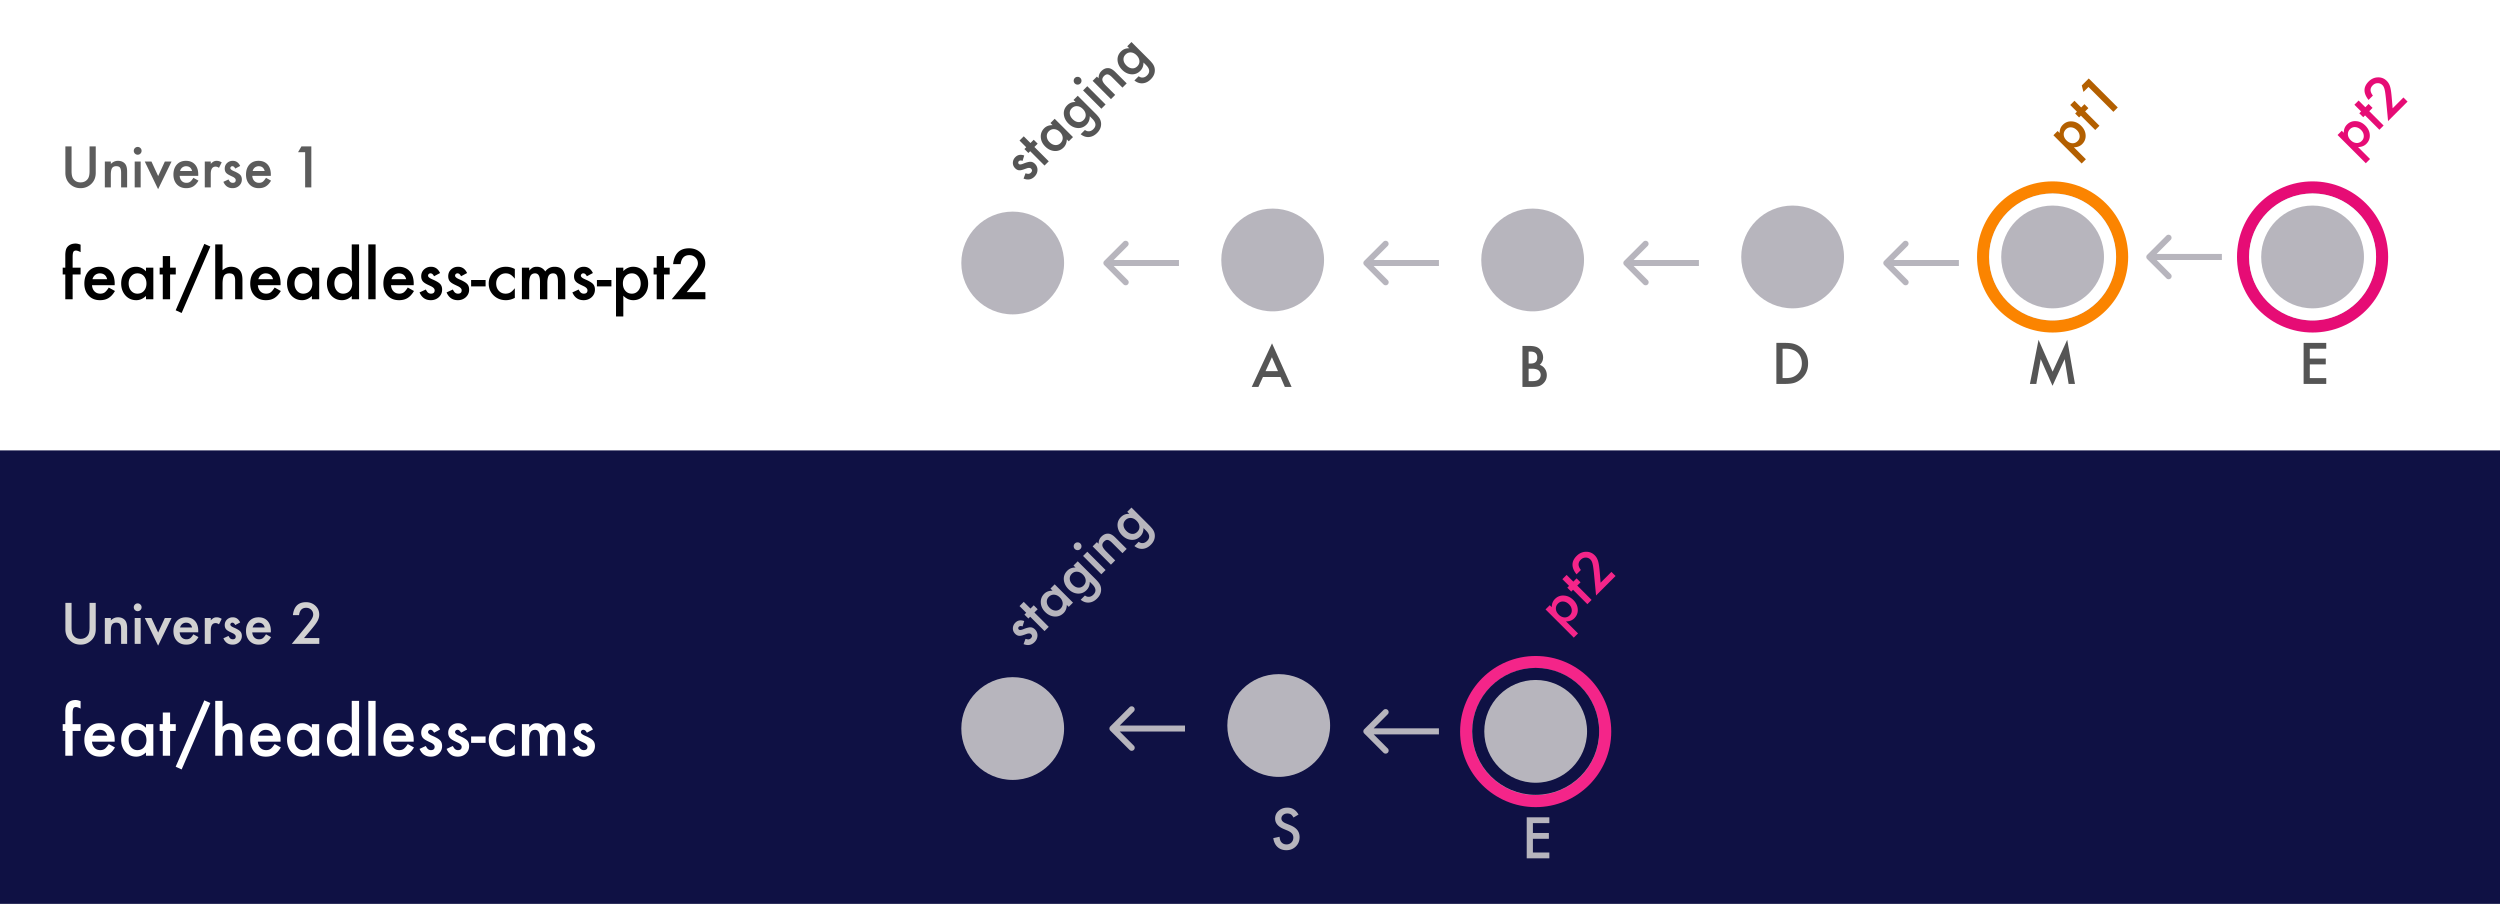 <svg xmlns="http://www.w3.org/2000/svg" width="827" height="299" fill="none" focusable="false" viewBox="0 0 827 299"><path fill="#fff" d="M0 0h827v299H0z"/><path fill="#0F1144" d="M0 149h827v150H0z"/><circle cx="335" cy="241" r="19" fill="#B7B5BD" stroke="#0F1144" stroke-width="4"/><circle cx="422.999" cy="240" r="19" fill="#B7B5BD" stroke="#0F1144" stroke-width="4"/><path fill="#B7B5BD" d="M429.552 269.451l-1.661.985c-.311-.54-.607-.891-.888-1.055-.293-.188-.671-.281-1.134-.281-.568 0-1.04.161-1.415.483a1.497 1.497 0 00-.562 1.195c0 .662.492 1.196 1.476 1.6l1.354.554c1.101.445 1.907.99 2.417 1.634.509.639.764 1.424.764 2.356 0 1.248-.416 2.279-1.248 3.094-.838.82-1.878 1.23-3.12 1.23-1.178 0-2.15-.349-2.918-1.046-.756-.697-1.227-1.679-1.415-2.944l2.074-.457c.094.797.258 1.347.493 1.652.421.586 1.037.879 1.845.879.639 0 1.169-.214 1.591-.642.422-.427.633-.969.633-1.626 0-.263-.038-.503-.114-.72a1.707 1.707 0 00-.343-.607 2.51 2.51 0 00-.598-.518 5.499 5.499 0 00-.879-.466l-1.309-.545c-1.858-.785-2.786-1.934-2.786-3.445 0-1.02.389-1.872 1.169-2.558.779-.691 1.749-1.037 2.909-1.037 1.564 0 2.786.762 3.665 2.285z"/><circle cx="508" cy="242" r="23" fill="#B7B5BD" stroke="#F42589" stroke-width="4"/><circle cx="508" cy="241.934" r="19" fill="#B7B5BD" stroke="#0F1144" stroke-width="4"/><path fill="#B7B5BD" d="M512.525 272.288h-5.44v3.261h5.282v1.925h-5.282v4.535h5.44v1.925h-7.488v-13.57h7.488v1.924z"/><path fill="#F42589" d="M522.01 209.54l-1.399 1.398-9.347-9.347 1.399-1.398.658.659c0-1.102.351-2.004 1.051-2.704.832-.833 1.825-1.212 2.977-1.137 1.156.062 2.198.557 3.126 1.485.907.908 1.392 1.935 1.454 3.083.062 1.139-.317 2.119-1.137 2.939-.709.709-1.627 1.059-2.754 1.051l3.972 3.971zm-2.959-9.608c-.58-.58-1.209-.895-1.889-.945a2.161 2.161 0 00-1.759.653c-.513.514-.752 1.108-.714 1.783.037.676.346 1.303.926 1.884.567.567 1.195.876 1.883.926.675.045 1.27-.189 1.783-.703a2.142 2.142 0 00.653-1.746c-.041-.688-.336-1.305-.883-1.852zm2.704-6.221l4.748 4.748-1.398 1.398-4.748-4.748-.597.597-1.305-1.305.596-.597-2.218-2.219 1.398-1.398 2.219 2.219 1.087-1.088 1.305 1.305-1.087 1.088zm7.731-.957l3.574-3.574 1.361 1.361-6.445 6.445-.702-7.364c-.075-.73-.15-1.351-.224-1.865a10.93 10.93 0 00-.23-1.249c-.153-.626-.385-1.094-.696-1.405-.448-.447-.98-.665-1.597-.652-.618.012-1.158.25-1.622.714-.97.97-.951 2.099.056 3.388l-1.442 1.441c-1.79-2.254-1.78-4.286.031-6.096.874-.875 1.885-1.33 3.033-1.368 1.151-.041 2.138.348 2.958 1.169.522.522.895 1.172 1.119 1.951.12.402.223.92.31 1.554.087.626.168 1.39.243 2.293l.273 3.257z"/><path fill="#B7B5BD" d="M338.812 205.44l-.54 1.771c-.555-.191-.968-.151-1.237.118a.653.653 0 00-.199.46.59.59 0 00.187.46c.232.232.731.193 1.497-.118 1.061-.423 1.854-.628 2.381-.615.526.012 1.017.246 1.472.702.585.584.858 1.288.821 2.113-.046.791-.365 1.483-.957 2.076-1.015 1.015-2.229 1.238-3.642.671l.64-1.747c.456.125.766.183.932.174a1.22 1.22 0 00.845-.372c.473-.473.493-.924.063-1.355-.249-.249-.663-.299-1.243-.149-.212.07-.421.142-.628.217-.207.075-.419.149-.634.224-.605.207-1.09.294-1.454.261-.464-.042-.895-.261-1.293-.659-.526-.526-.781-1.141-.764-1.846.025-.712.3-1.332.826-1.858.775-.775 1.751-.951 2.927-.528zm3.369-2.822l4.748 4.748-1.398 1.399-4.749-4.748-.596.596-1.305-1.305.596-.597-2.218-2.218 1.398-1.399 2.219 2.219 1.087-1.087 1.305 1.305-1.087 1.087zm5.307-7.917l1.405-1.405 6.053 6.053-1.405 1.405-.633-.634c-.038 1.114-.388 2.003-1.051 2.666-.837.837-1.831 1.226-2.983 1.168-1.16-.074-2.202-.573-3.126-1.497-.907-.908-1.392-1.935-1.454-3.083-.062-1.148.315-2.129 1.131-2.946.704-.704 1.626-1.046 2.766-1.025l-.703-.702zm-.31 6.326c.58.58 1.207.897 1.883.951a2.159 2.159 0 001.758-.652c.518-.518.759-1.115.721-1.79-.049-.688-.358-1.316-.926-1.883-.567-.568-1.195-.877-1.883-.926-.679-.042-1.274.192-1.783.702a2.183 2.183 0 00-.659 1.752c.05.688.346 1.304.889 1.846zm15.244-9.44c.286.286.527.547.721.783.203.236.371.454.504.653.356.555.553 1.141.59 1.758.083 1.177-.354 2.244-1.311 3.201-.808.808-1.691 1.255-2.648 1.342-.986.092-1.916-.217-2.79-.926l1.404-1.404c.353.244.672.385.958.422.667.087 1.278-.147 1.833-.702 1.023-1.023.907-2.163-.348-3.418l-.845-.845c.012 1.123-.344 2.047-1.069 2.772-.825.824-1.798 1.201-2.921 1.131-1.136-.075-2.157-.566-3.064-1.473-.883-.883-1.386-1.879-1.51-2.99-.125-1.184.248-2.212 1.118-3.082.763-.762 1.68-1.112 2.753-1.05l-.683-.684 1.398-1.398 5.91 5.91zm-4.213-1.529c-.589-.588-1.216-.901-1.883-.938-.68-.042-1.268.186-1.765.683-.531.531-.752 1.146-.665 1.846.074.63.391 1.224.951 1.784.551.551 1.141.864 1.771.938.688.083 1.299-.143 1.833-.677.535-.535.763-1.152.684-1.852-.066-.638-.375-1.233-.926-1.784zm1.466-7.545l6.054 6.054-1.399 1.398-6.053-6.053 1.398-1.399zm-4.126-.907a1.223 1.223 0 01-.367-.901c0-.356.124-.659.373-.908.253-.252.557-.379.914-.379a1.22 1.22 0 01.907.373c.253.253.379.558.379.914.004.352-.12.654-.373.907a1.244 1.244 0 01-.913.379c-.357 0-.663-.128-.92-.385zm5.898-.864l1.404-1.404.56.559c.004-.974.312-1.767.926-2.38.704-.705 1.475-1.032 2.312-.982.716.037 1.501.482 2.355 1.336l3.71 3.71-1.404 1.405-3.381-3.381c-.597-.597-1.092-.926-1.486-.988-.393-.071-.803.107-1.23.534-.464.464-.64.947-.528 1.448.111.493.544 1.117 1.299 1.871l2.92 2.921-1.404 1.404-6.053-6.053zm18.75-6.929c.286.286.526.547.721.783.203.236.371.453.503.652.356.555.553 1.142.591 1.759.082 1.177-.355 2.244-1.312 3.201-.808.808-1.69 1.255-2.647 1.342-.986.091-1.917-.217-2.791-.926l1.405-1.404c.352.244.671.385.957.422.667.087 1.278-.147 1.833-.702 1.024-1.024.908-2.163-.348-3.418l-.845-.846c.012 1.123-.344 2.047-1.069 2.772-.824.825-1.798 1.202-2.921 1.131-1.135-.074-2.156-.565-3.064-1.473-.882-.882-1.386-1.878-1.51-2.989-.124-1.185.249-2.212 1.119-3.082.762-.763 1.68-1.113 2.753-1.051l-.684-.683 1.398-1.399 5.911 5.911zm-4.214-1.529c-.588-.589-1.216-.901-1.883-.939-.679-.041-1.268.187-1.765.684-.53.53-.752 1.146-.665 1.846.075.63.392 1.224.951 1.783.551.551 1.141.864 1.771.939.688.083 1.299-.143 1.834-.678.534-.534.762-1.151.683-1.852-.066-.638-.375-1.232-.926-1.783zm75.31 68.943a.999.999 0 000 1.414l6.364 6.364a.999.999 0 101.414-1.414l-5.657-5.657 5.657-5.657a.999.999 0 10-1.414-1.414l-6.364 6.364zm24.707-.293h-24v2h24v-2zm-108.708-.641a.999.999 0 000 1.414l6.364 6.364a.999.999 0 101.414-1.414L369.413 241l5.657-5.657a1 1 0 00-1.414-1.414l-6.364 6.364zm24.707-.293h-24v2h24v-2z"/><circle cx="679" cy="85" r="23" fill="#B7B5BD" stroke="#FB8400" stroke-width="4"/><circle cx="765" cy="85" r="23" fill="#B7B5BD" stroke="#E60C75" stroke-width="4"/><circle cx="335" cy="87" r="19" fill="#B7B5BD" stroke="#fff" stroke-width="4"/><circle cx="420.999" cy="86" r="19" fill="#B7B5BD" stroke="#fff" stroke-width="4"/><circle cx="506.999" cy="86" r="19" fill="#B7B5BD" stroke="#fff" stroke-width="4"/><path fill="#555" d="M423.595 124.704h-5.809L416.274 128h-2.206l6.715-14.423L427.26 128h-2.241l-1.424-3.296zm-.835-1.925l-2.012-4.614-2.11 4.614h4.122zM503.624 128v-13.57h2.039c.908 0 1.632.07 2.171.211.545.14 1.005.378 1.38.712a3.7 3.7 0 01.905 1.292c.228.521.343 1.048.343 1.582 0 .972-.373 1.795-1.117 2.469a3.279 3.279 0 011.705 1.292c.422.61.633 1.319.633 2.127 0 1.061-.375 1.957-1.125 2.69a3.696 3.696 0 01-1.52.94c-.616.17-1.386.255-2.312.255h-3.102zm2.048-7.743h.641c.762 0 1.318-.167 1.67-.501.357-.34.536-.838.536-1.494 0-.639-.181-1.122-.545-1.45-.363-.334-.89-.501-1.582-.501h-.72v3.946zm0 5.818h1.265c.926 0 1.606-.181 2.039-.545.457-.392.686-.89.686-1.494 0-.586-.22-1.078-.659-1.476-.428-.393-1.193-.589-2.294-.589h-1.037v4.104z"/><circle cx="592.999" cy="85" r="19" fill="#B7B5BD" stroke="#fff" stroke-width="4"/><path fill="#555" d="M587.625 127v-13.57h2.847c1.366 0 2.444.134 3.235.404.849.264 1.62.712 2.311 1.345 1.401 1.277 2.101 2.956 2.101 5.036 0 2.086-.73 3.773-2.189 5.062-.732.645-1.5 1.093-2.302 1.345-.75.252-1.814.378-3.191.378h-2.812zm2.048-1.925h.923c.919 0 1.684-.096 2.293-.29a4.653 4.653 0 001.653-.975c1.008-.92 1.512-2.119 1.512-3.595 0-1.488-.499-2.695-1.495-3.621-.896-.826-2.217-1.24-3.963-1.24h-.923v9.721z"/><circle cx="678.999" cy="85" r="19" fill="#B7B5BD" stroke="#fff" stroke-width="4"/><path fill="#555" d="M671.493 127l2.856-14.59 4.659 10.547 4.825-10.547 2.566 14.59h-2.1l-1.31-8.191-4.017 8.815-3.902-8.824-1.459 8.2h-2.118z"/><circle cx="764.999" cy="85" r="19" fill="#B7B5BD" stroke="#fff" stroke-width="4"/><path fill="#555" d="M769.524 115.354h-5.44v3.261h5.282v1.925h-5.282v4.535h5.44V127h-7.488v-13.57h7.488v1.924z"/><path fill="#E60C75" d="M784.008 52.606l-1.398 1.398-9.347-9.347 1.398-1.398.659.659c0-1.102.35-2.004 1.05-2.704.833-.833 1.826-1.212 2.977-1.137 1.156.062 2.198.557 3.126 1.485.908.908 1.393 1.935 1.455 3.083.062 1.14-.317 2.119-1.138 2.94-.708.708-1.626 1.058-2.753 1.05l3.971 3.97zm-2.958-9.608c-.58-.58-1.21-.895-1.889-.945a2.16 2.16 0 00-1.759.653c-.514.513-.752 1.108-.715 1.783.038.676.346 1.303.926 1.884.568.567 1.196.876 1.884.925.675.046 1.269-.188 1.783-.702a2.145 2.145 0 00.653-1.746c-.042-.688-.336-1.305-.883-1.852zm2.704-6.221l4.748 4.748-1.399 1.398-4.748-4.748-.596.597-1.305-1.305.596-.597-2.218-2.219 1.398-1.398 2.219 2.219 1.087-1.088 1.305 1.305-1.087 1.088zm7.731-.957l3.573-3.574 1.361 1.361-6.444 6.445-.703-7.364a45.525 45.525 0 00-.223-1.865 10.931 10.931 0 00-.23-1.25c-.154-.625-.386-1.093-.696-1.404-.448-.447-.98-.665-1.598-.652-.617.012-1.158.25-1.622.715-.969.969-.95 2.098.056 3.387l-1.441 1.441c-1.79-2.254-1.78-4.286.031-6.096.874-.875 1.885-1.33 3.032-1.368 1.152-.041 2.138.348 2.959 1.169.522.522.895 1.172 1.118 1.951.12.402.224.92.311 1.554.087.626.168 1.39.242 2.293l.274 3.257z"/><path fill="#B35F00" d="M690.009 52.686l-1.399 1.398-9.347-9.347 1.398-1.398.659.658c0-1.102.35-2.003 1.051-2.703.832-.833 1.825-1.212 2.976-1.137 1.156.062 2.198.557 3.126 1.485.908.907 1.393 1.935 1.455 3.082.062 1.14-.317 2.12-1.138 2.94-.708.709-1.626 1.059-2.753 1.05l3.972 3.972zm-2.959-9.608c-.58-.58-1.21-.895-1.889-.945a2.16 2.16 0 00-1.759.652c-.514.514-.752 1.109-.714 1.784.037.675.345 1.303.926 1.883.567.568 1.195.877 1.883.926.675.046 1.269-.188 1.783-.702a2.142 2.142 0 00.653-1.746c-.042-.688-.336-1.306-.883-1.852zm2.704-6.222l4.748 4.749-1.398 1.398-4.749-4.748-.596.596-1.305-1.305.596-.596-2.218-2.219 1.398-1.398 2.219 2.218 1.087-1.087 1.305 1.305-1.087 1.087zm1.112-8.097l-1.659 1.659-.559-2.15 2.311-2.312 9.596 9.595L699.107 37l-8.241-8.24z"/><path fill="#555" d="M338.812 51.44l-.54 1.771c-.555-.19-.968-.151-1.237.118a.652.652 0 00-.199.46.59.59 0 00.187.46c.232.232.731.192 1.497-.118 1.061-.423 1.854-.628 2.381-.615.526.012 1.017.246 1.472.702.585.584.858 1.288.821 2.113-.046.791-.365 1.483-.957 2.076-1.015 1.015-2.229 1.238-3.642.67l.64-1.746c.456.125.766.183.932.174a1.22 1.22 0 00.845-.373c.473-.472.493-.923.063-1.354-.249-.249-.663-.299-1.243-.15-.212.071-.421.144-.628.218-.207.075-.419.15-.634.224-.605.207-1.09.294-1.454.26-.464-.04-.895-.26-1.293-.658-.526-.526-.781-1.141-.764-1.846.025-.712.3-1.332.826-1.858.775-.775 1.751-.95 2.927-.528zm3.369-2.822l4.748 4.748-1.398 1.399-4.749-4.748-.596.596-1.305-1.305.596-.596-2.218-2.22 1.398-1.398 2.219 2.22 1.087-1.088 1.305 1.305-1.087 1.087zm5.307-7.917l1.405-1.405 6.053 6.053-1.405 1.405-.633-.634c-.038 1.114-.388 2.003-1.051 2.666-.837.837-1.831 1.226-2.983 1.168-1.16-.074-2.202-.573-3.126-1.497-.907-.908-1.392-1.935-1.454-3.083-.062-1.148.315-2.13 1.131-2.946.704-.704 1.626-1.046 2.766-1.025l-.703-.702zm-.31 6.326c.58.58 1.207.897 1.883.951a2.158 2.158 0 001.758-.652c.518-.518.759-1.115.721-1.79-.049-.688-.358-1.316-.926-1.883-.567-.568-1.195-.877-1.883-.926-.679-.042-1.274.192-1.783.702a2.183 2.183 0 00-.659 1.752c.05.688.346 1.303.889 1.846zm15.244-9.44c.286.286.527.547.721.783.203.236.371.454.504.653a3.62 3.62 0 01.59 1.758c.083 1.177-.354 2.244-1.311 3.201-.808.808-1.691 1.255-2.648 1.342-.986.092-1.916-.217-2.79-.926l1.404-1.404c.353.244.672.385.958.422.667.088 1.278-.147 1.833-.702 1.023-1.023.907-2.163-.348-3.418l-.845-.845c.012 1.123-.344 2.047-1.069 2.772-.825.824-1.798 1.201-2.921 1.13-1.136-.074-2.157-.565-3.064-1.472-.883-.883-1.386-1.88-1.51-2.99-.125-1.184.248-2.212 1.118-3.082.763-.762 1.68-1.112 2.753-1.05l-.683-.684 1.398-1.398 5.91 5.91zm-4.213-1.529c-.589-.588-1.216-.901-1.883-.938-.68-.042-1.268.186-1.765.683-.531.53-.752 1.146-.665 1.846.074.63.391 1.224.951 1.784.551.55 1.141.864 1.771.938.688.083 1.299-.143 1.833-.677.535-.535.763-1.152.684-1.852-.066-.638-.375-1.233-.926-1.784zm1.466-7.545l6.054 6.054-1.399 1.398-6.053-6.053 1.398-1.399zm-4.126-.907a1.223 1.223 0 01-.367-.901c0-.356.124-.659.373-.907.253-.253.557-.38.914-.38.352-.004.654.12.907.373s.379.558.379.914c.004.352-.12.655-.373.907-.253.253-.557.38-.913.38a1.26 1.26 0 01-.92-.386zm5.898-.864l1.404-1.404.56.559c.004-.974.312-1.767.926-2.38.704-.705 1.475-1.032 2.312-.982.716.037 1.501.482 2.355 1.336l3.71 3.71-1.404 1.405-3.381-3.381c-.597-.597-1.092-.926-1.486-.988-.393-.07-.803.107-1.23.534-.464.464-.64.947-.528 1.448.111.493.544 1.117 1.299 1.87l2.92 2.922-1.404 1.404-6.053-6.053zm18.75-6.93c.286.287.526.547.721.784.203.236.371.453.503.652.356.555.553 1.142.591 1.759.082 1.177-.355 2.244-1.312 3.2-.808.809-1.69 1.256-2.647 1.343-.986.091-1.917-.218-2.791-.926l1.405-1.404c.352.244.671.385.957.422.667.087 1.278-.147 1.833-.702 1.024-1.024.908-2.163-.348-3.418l-.845-.845c.012 1.122-.344 2.046-1.069 2.771-.824.825-1.798 1.202-2.921 1.131-1.135-.074-2.156-.565-3.064-1.473-.882-.882-1.386-1.879-1.51-2.989-.124-1.185.249-2.212 1.119-3.082.762-.763 1.68-1.113 2.753-1.05l-.684-.684 1.398-1.399 5.911 5.91zm-4.214-1.528c-.588-.588-1.216-.901-1.883-.939-.679-.041-1.268.187-1.765.684-.53.53-.752 1.146-.665 1.846.075.63.392 1.224.951 1.783.551.551 1.141.864 1.771.939.688.083 1.299-.143 1.834-.678.534-.534.762-1.151.683-1.852-.066-.638-.375-1.232-.926-1.783z"/><path fill="#B7B5BD" d="M710.292 84.293a1 1 0 000 1.414l6.364 6.364a1 1 0 101.414-1.414L712.413 85l5.657-5.657a1 1 0 00-1.414-1.414l-6.364 6.364zM734.999 84h-24v2h24v-2zm-111.707 2.293a1 1 0 000 1.414l6.364 6.364a1 1 0 101.414-1.414L625.413 87l5.657-5.657a1 1 0 00-1.414-1.414l-6.364 6.364zM647.999 86h-24v2h24v-2zm-110.707.293a1 1 0 000 1.414l6.364 6.364a1 1 0 101.414-1.414L539.413 87l5.657-5.657a1 1 0 00-1.414-1.414l-6.364 6.364zM561.999 86h-24v2h24v-2zm-110.707.293a1 1 0 000 1.414l6.364 6.364a1 1 0 101.414-1.414L453.413 87l5.657-5.657a1 1 0 00-1.414-1.414l-6.364 6.364zM475.999 86h-24v2h24v-2zm-110.707.293a1 1 0 000 1.414l6.364 6.364a1 1 0 101.414-1.414L367.413 87l5.657-5.657a1 1 0 00-1.414-1.414l-6.364 6.364zM389.999 86h-24v2h24v-2z"/><path fill="#5C5C5C" d="M23.674 48.43v8.173c0 1.166.19 2.02.571 2.558.569.78 1.368 1.17 2.4 1.17 1.037 0 1.84-.39 2.408-1.17.38-.521.571-1.374.571-2.558V48.43h2.048v8.736c0 1.43-.445 2.607-1.336 3.533-1.002 1.032-2.232 1.547-3.691 1.547-1.46 0-2.687-.516-3.683-1.547-.89-.926-1.336-2.103-1.336-3.533V48.43h2.048zm11.004 5.01h1.986v.79c.691-.685 1.47-1.028 2.338-1.028.996 0 1.772.314 2.33.94.48.534.72 1.404.72 2.61V62h-1.987v-4.781c0-.844-.117-1.427-.351-1.75-.229-.327-.645-.492-1.248-.492-.656 0-1.122.217-1.398.65-.27.429-.404 1.176-.404 2.242V62h-1.986v-8.56zm11.856 0V62h-1.977v-8.56h1.977zm-2.276-3.56c0-.346.126-.645.378-.897s.553-.377.905-.377c.357 0 .662.125.914.377.252.247.378.548.378.906 0 .357-.126.662-.378.914a1.216 1.216 0 01-.905.378c-.358 0-.662-.126-.914-.378a1.255 1.255 0 01-.378-.923zm5.844 3.56l2.215 4.807 2.206-4.807h2.224L52.3 62.589l-4.412-9.15h2.215zm15.47 4.745h-6.136c.053.704.282 1.263.686 1.68.404.41.923.614 1.556.614.492 0 .9-.117 1.221-.351.317-.234.677-.668 1.081-1.3l1.67.93a6.81 6.81 0 01-.817 1.135 4.53 4.53 0 01-.923.773c-.328.2-.682.346-1.063.44a5.18 5.18 0 01-1.24.14c-1.277 0-2.302-.41-3.076-1.23-.773-.826-1.16-1.922-1.16-3.288 0-1.353.375-2.449 1.125-3.287.756-.826 1.758-1.239 3.006-1.239 1.26 0 2.256.401 2.988 1.204.727.797 1.09 1.902 1.09 3.314l-.009.465zm-2.031-1.617c-.275-1.054-.94-1.582-1.995-1.582-.24 0-.466.038-.677.115-.21.07-.404.175-.58.316-.17.135-.316.299-.44.492a2.307 2.307 0 00-.28.66h3.972zm4.201-3.128h1.978v.764c.363-.38.685-.642.966-.782.288-.147.627-.22 1.02-.22.522 0 1.066.17 1.635.51l-.905 1.81c-.376-.27-.742-.404-1.1-.404-1.077 0-1.616.815-1.616 2.444V62h-1.978v-8.56zm11.707 1.458l-1.635.87c-.257-.527-.577-.79-.958-.79a.65.65 0 00-.465.184.589.589 0 00-.194.457c0 .328.381.654 1.143.976 1.049.45 1.755.867 2.118 1.248.363.38.545.893.545 1.538 0 .826-.305 1.517-.914 2.074-.592.527-1.307.791-2.145.791-1.435 0-2.452-.7-3.05-2.1l1.688-.783c.234.41.413.671.536.782.24.223.528.334.862.334.667 0 1.001-.304 1.001-.914 0-.351-.257-.68-.773-.984-.2-.1-.398-.196-.598-.29-.199-.094-.401-.19-.606-.29-.574-.281-.979-.563-1.213-.844-.299-.357-.448-.817-.448-1.38 0-.744.255-1.359.764-1.845.522-.487 1.155-.73 1.899-.73 1.096 0 1.91.566 2.443 1.696zm10.134 3.287h-6.135c.053.704.282 1.263.686 1.68.404.41.923.614 1.555.614.493 0 .9-.117 1.222-.351.317-.234.677-.668 1.081-1.3l1.67.93a6.81 6.81 0 01-.817 1.135 4.53 4.53 0 01-.923.773 3.76 3.76 0 01-1.064.44 5.18 5.18 0 01-1.239.14c-1.277 0-2.303-.41-3.076-1.23-.774-.826-1.16-1.922-1.16-3.288 0-1.353.375-2.449 1.125-3.287.756-.826 1.758-1.239 3.006-1.239 1.26 0 2.255.401 2.988 1.204.727.797 1.09 1.902 1.09 3.314l-.009.465zm-2.03-1.617c-.276-1.054-.94-1.582-1.995-1.582-.24 0-.466.038-.677.115-.211.07-.404.175-.58.316-.17.135-.317.299-.44.492a2.307 2.307 0 00-.28.66h3.972zm13.385-6.222h-2.346l1.125-1.916h3.269V62h-2.048V50.346z"/><path fill="#000" d="M24.028 90.793V99h-2.427v-8.207h-.86v-2.256h.86v-4.039c0-1.318.229-2.249.687-2.793.63-.759 1.547-1.139 2.75-1.139.43 0 .97.126 1.622.376v2.471l-.247-.129c-.523-.265-.952-.397-1.289-.397-.43 0-.72.154-.87.462-.15.3-.226.88-.226 1.74v3.448h2.632v2.256h-2.632zm13.9 3.545h-7.497c.064.86.343 1.543.838 2.052.494.501 1.128.752 1.9.752.603 0 1.1-.144 1.494-.43.387-.287.827-.817 1.321-1.59l2.041 1.139a8.328 8.328 0 01-.999 1.386c-.35.379-.727.694-1.128.945a4.613 4.613 0 01-1.3.537 6.35 6.35 0 01-1.514.172c-1.561 0-2.815-.502-3.76-1.504-.945-1.01-1.418-2.35-1.418-4.018 0-1.654.459-2.993 1.375-4.017.924-1.01 2.149-1.515 3.674-1.515 1.54 0 2.757.49 3.652 1.472.888.974 1.333 2.324 1.333 4.05l-.011.569zm-2.48-1.977c-.337-1.289-1.15-1.933-2.44-1.933-.293 0-.569.046-.826.14a2.28 2.28 0 00-.71.386 2.413 2.413 0 00-.537.602c-.15.236-.264.505-.343.805h4.855zm12.847-3.824h2.428V99h-2.428v-1.096c-.995.931-2.066 1.397-3.212 1.397-1.447 0-2.643-.523-3.588-1.569-.938-1.067-1.407-2.399-1.407-3.996 0-1.568.469-2.875 1.407-3.92.938-1.046 2.113-1.569 3.524-1.569 1.217 0 2.31.501 3.276 1.504v-1.214zm-5.736 5.2c0 1.002.268 1.818.805 2.449.552.637 1.246.956 2.084.956.895 0 1.619-.308 2.17-.924.552-.638.827-1.447.827-2.428 0-.981-.275-1.79-.827-2.428-.551-.623-1.267-.934-2.148-.934-.831 0-1.526.315-2.084.945-.552.637-.827 1.425-.827 2.363zm13.707-2.944V99h-2.417v-8.207h-1.032v-2.256h1.032v-3.835h2.417v3.835h1.88v2.256h-1.88zm11.322-10.12l1.998.882-9.496 21.978-1.977-.891 9.475-21.968zm3.61.183h2.416v8.551c.86-.773 1.808-1.16 2.847-1.16 1.182 0 2.127.383 2.836 1.15.601.665.902 1.729.902 3.19V99h-2.417v-6.188c0-.837-.15-1.442-.45-1.815-.295-.38-.77-.57-1.43-.57-.845 0-1.44.262-1.783.785-.336.53-.505 1.44-.505 2.728V99h-2.417V80.856zM92.8 94.338h-7.498c.064.86.343 1.543.838 2.052.494.501 1.128.752 1.901.752.602 0 1.1-.144 1.493-.43.387-.287.827-.817 1.322-1.59l2.04 1.139a8.328 8.328 0 01-.999 1.386 5.51 5.51 0 01-1.128.945 4.613 4.613 0 01-1.3.537 6.35 6.35 0 01-1.514.172c-1.561 0-2.814-.502-3.76-1.504-.945-1.01-1.418-2.35-1.418-4.018 0-1.654.459-2.993 1.375-4.017.924-1.01 2.149-1.515 3.674-1.515 1.54 0 2.757.49 3.653 1.472.888.974 1.332 2.324 1.332 4.05l-.011.569zm-2.482-1.977c-.336-1.289-1.15-1.933-2.438-1.933-.294 0-.57.046-.827.14a2.28 2.28 0 00-.71.386 2.413 2.413 0 00-.536.602 2.82 2.82 0 00-.344.805h4.855zm12.848-3.824h2.428V99h-2.428v-1.096c-.995.931-2.066 1.397-3.212 1.397-1.447 0-2.642-.523-3.588-1.569-.938-1.067-1.407-2.399-1.407-3.996 0-1.568.47-2.875 1.407-3.92.938-1.046 2.113-1.569 3.524-1.569 1.217 0 2.309.501 3.276 1.504v-1.214zm-5.736 5.2c0 1.002.268 1.818.805 2.449.552.637 1.246.956 2.084.956.896 0 1.619-.308 2.17-.924.552-.638.827-1.447.827-2.428 0-.981-.275-1.79-.827-2.428-.551-.623-1.267-.934-2.148-.934-.83 0-1.526.315-2.084.945-.552.637-.827 1.425-.827 2.363zm18.927-12.88h2.428V99h-2.428v-1.096c-.952.931-2.03 1.397-3.233 1.397-1.432 0-2.621-.523-3.566-1.569-.939-1.067-1.408-2.399-1.408-3.996 0-1.56.469-2.864 1.408-3.91.931-1.053 2.102-1.579 3.512-1.579 1.225 0 2.321.501 3.287 1.504v-8.895zm-5.736 12.88c0 1.002.269 1.818.806 2.449.551.637 1.246.956 2.084.956.895 0 1.618-.308 2.17-.924.551-.638.827-1.447.827-2.428 0-.981-.276-1.79-.827-2.428-.552-.623-1.268-.934-2.149-.934-.831 0-1.525.315-2.084.945-.551.637-.827 1.425-.827 2.363zm13.632-12.88V99h-2.417V80.856h2.417zm12.59 13.48h-7.498c.064.86.343 1.544.838 2.053.494.501 1.128.752 1.901.752.602 0 1.099-.144 1.493-.43.387-.287.827-.817 1.321-1.59l2.041 1.139a8.328 8.328 0 01-.999 1.386 5.51 5.51 0 01-1.128.945 4.614 4.614 0 01-1.299.537 6.334 6.334 0 01-1.515.172c-1.561 0-2.814-.502-3.76-1.504-.945-1.01-1.418-2.35-1.418-4.018 0-1.654.459-2.993 1.375-4.017.924-1.01 2.149-1.515 3.674-1.515 1.54 0 2.757.49 3.652 1.472.889.974 1.333 2.324 1.333 4.05l-.011.569zm-2.482-1.976c-.336-1.289-1.149-1.933-2.438-1.933-.294 0-.569.046-.827.14a2.28 2.28 0 00-.709.386 2.398 2.398 0 00-.537.602 2.81 2.81 0 00-.344.805h4.855zm11.215-2.04l-1.998 1.063c-.315-.645-.705-.967-1.171-.967a.793.793 0 00-.569.226.718.718 0 00-.236.558c0 .401.465.799 1.396 1.193 1.282.551 2.145 1.06 2.589 1.525.444.465.666 1.092.666 1.88 0 1.01-.372 1.855-1.117 2.535-.724.644-1.597.967-2.621.967-1.755 0-2.997-.856-3.728-2.568l2.063-.956c.286.502.504.82.655.956.294.272.644.409 1.053.409.816 0 1.224-.373 1.224-1.118 0-.43-.315-.83-.945-1.203-.244-.121-.487-.24-.731-.354-.243-.115-.49-.233-.741-.355-.702-.343-1.196-.687-1.482-1.03-.365-.438-.548-1-.548-1.688 0-.909.311-1.66.935-2.255.637-.595 1.41-.892 2.32-.892 1.339 0 2.334.691 2.986 2.073zm8.938 0l-1.998 1.063c-.315-.645-.706-.967-1.171-.967a.797.797 0 00-.57.226.721.721 0 00-.236.558c0 .401.466.799 1.397 1.193 1.281.551 2.144 1.06 2.588 1.525.444.465.666 1.092.666 1.88 0 1.01-.372 1.855-1.117 2.535-.723.644-1.597.967-2.621.967-1.754 0-2.997-.856-3.727-2.568l2.062-.956c.287.502.505.82.655.956.294.272.645.409 1.053.409.817 0 1.225-.373 1.225-1.118 0-.43-.315-.83-.946-1.203-.243-.121-.487-.24-.73-.354a58.947 58.947 0 01-.741-.355c-.702-.343-1.196-.687-1.483-1.03-.365-.438-.548-1-.548-1.688 0-.909.312-1.66.935-2.255.637-.595 1.411-.892 2.32-.892 1.34 0 2.335.691 2.987 2.073zm1.332 2.309h4.791v2.105h-4.791V92.63zm14.459-3.642V92.2c-.552-.673-1.046-1.135-1.483-1.386-.429-.257-.934-.386-1.514-.386-.91 0-1.665.318-2.267.956-.602.637-.902 1.436-.902 2.395 0 .981.29 1.787.87 2.417.587.63 1.335.946 2.245.946.58 0 1.092-.126 1.536-.376.43-.244.935-.717 1.515-1.418v3.19c-.981.508-1.963.763-2.944.763-1.618 0-2.972-.523-4.06-1.569-1.089-1.052-1.633-2.36-1.633-3.92 0-1.562.551-2.88 1.654-3.954 1.103-1.074 2.457-1.61 4.061-1.61a6.07 6.07 0 012.922.74zm2.341-.45h2.417v.966c.466-.487.863-.817 1.193-.988.351-.18.791-.269 1.321-.269 1.182 0 2.116.516 2.804 1.547.759-1.031 1.787-1.547 3.083-1.547 2.356 0 3.534 1.429 3.534 4.286V99h-2.428v-5.811c0-1.003-.121-1.712-.365-2.127-.251-.423-.662-.634-1.235-.634-.666 0-1.153.25-1.461.752-.301.501-.451 1.307-.451 2.417V99h-2.428v-5.78c0-1.861-.537-2.792-1.611-2.792-.681 0-1.179.254-1.494.762-.308.509-.462 1.311-.462 2.407V99h-2.417V88.537zm23.483 1.782l-1.998 1.064c-.315-.645-.706-.967-1.171-.967a.793.793 0 00-.569.226.719.719 0 00-.237.558c0 .401.466.799 1.397 1.193 1.282.551 2.145 1.06 2.589 1.525.444.465.666 1.092.666 1.88 0 1.01-.373 1.855-1.118 2.535-.723.644-1.597.967-2.621.967-1.754 0-2.997-.856-3.727-2.568l2.062-.956c.287.502.505.82.656.956.293.272.644.409 1.052.409.817 0 1.225-.373 1.225-1.118 0-.43-.315-.83-.945-1.203-.244-.121-.487-.24-.731-.354-.243-.115-.49-.233-.741-.355-.702-.343-1.196-.687-1.482-1.03-.366-.438-.548-1-.548-1.688 0-.909.311-1.66.934-2.255.638-.595 1.411-.892 2.321-.892 1.339 0 2.334.691 2.986 2.073zm1.332 2.31h4.791v2.105h-4.791V92.63zm8.733 12.063h-2.417V88.537h2.417v1.139c.953-.953 2.034-1.429 3.244-1.429 1.44 0 2.625.53 3.556 1.59.945 1.053 1.418 2.381 1.418 3.985 0 1.569-.469 2.876-1.407 3.921-.931 1.039-2.106 1.558-3.524 1.558-1.224 0-2.32-.49-3.287-1.472v6.864zm5.747-10.86c0-1.003-.272-1.819-.816-2.45-.551-.637-1.246-.955-2.084-.955-.888 0-1.608.308-2.159.924-.552.615-.827 1.425-.827 2.427 0 .981.275 1.79.827 2.428.544.623 1.26.935 2.148.935.838 0 1.529-.316 2.074-.946.558-.63.837-1.418.837-2.363zm7.713-3.04V99h-2.417v-8.207h-1.031v-2.256h1.031v-3.835h2.417v3.835h1.88v2.256h-1.88zm7.509 5.854h6.177V99H222.2l5.758-6.972a55.737 55.737 0 001.418-1.804c.387-.509.68-.935.881-1.279.408-.673.612-1.278.612-1.815 0-.774-.272-1.422-.816-1.944-.545-.523-1.218-.785-2.02-.785-1.676 0-2.635.992-2.879 2.976h-2.492c.401-3.495 2.166-5.242 5.296-5.242 1.511 0 2.779.48 3.803 1.44 1.031.959 1.547 2.148 1.547 3.566 0 .902-.24 1.786-.72 2.653-.244.451-.602.988-1.074 1.611a52.36 52.36 0 01-1.773 2.192l-2.578 3.05z"/><path fill="#D1D1D1" d="M23.674 199.43v8.174c0 1.166.19 2.018.571 2.557.569.779 1.368 1.169 2.4 1.169 1.037 0 1.84-.39 2.408-1.169.38-.521.571-1.374.571-2.557v-8.174h2.048v8.736c0 1.43-.445 2.607-1.336 3.533-1.002 1.031-2.232 1.547-3.691 1.547-1.46 0-2.687-.516-3.683-1.547-.89-.926-1.336-2.103-1.336-3.533v-8.736h2.048zm11.004 5.009h1.986v.791c.691-.685 1.47-1.028 2.338-1.028.996 0 1.772.314 2.33.941.48.533.72 1.403.72 2.61V213h-1.987v-4.781c0-.844-.117-1.427-.351-1.749-.229-.328-.645-.492-1.248-.492-.656 0-1.122.216-1.398.65-.27.428-.404 1.175-.404 2.241V213h-1.986v-8.561zm11.856 0V213h-1.977v-8.561h1.977zm-2.276-3.559c0-.346.126-.645.378-.897s.553-.378.905-.378c.357 0 .662.126.914.378.252.246.378.548.378.906 0 .357-.126.662-.378.914a1.216 1.216 0 01-.905.378c-.358 0-.662-.126-.914-.378a1.257 1.257 0 01-.378-.923zm5.844 3.559l2.215 4.808 2.206-4.808h2.224l-4.447 9.15-4.412-9.15h2.215zm15.47 4.747h-6.136c.053.703.282 1.262.686 1.678.404.41.923.615 1.556.615.492 0 .9-.117 1.221-.351.317-.234.677-.668 1.081-1.301l1.67.932c-.257.439-.53.817-.817 1.134a4.54 4.54 0 01-.923.773 3.76 3.76 0 01-1.063.439 5.167 5.167 0 01-1.24.141c-1.277 0-2.302-.41-3.076-1.23-.773-.827-1.16-1.922-1.16-3.287 0-1.354.375-2.45 1.125-3.288.756-.826 1.758-1.239 3.006-1.239 1.26 0 2.256.402 2.988 1.204.727.797 1.09 1.902 1.09 3.314l-.009.466zm-2.031-1.618c-.275-1.054-.94-1.582-1.995-1.582-.24 0-.466.038-.677.115-.21.07-.404.175-.58.316-.17.135-.316.299-.44.492a2.315 2.315 0 00-.28.659h3.972zm4.201-3.129h1.978v.765c.363-.381.685-.642.966-.782.288-.147.627-.22 1.02-.22.522 0 1.066.17 1.635.51l-.905 1.81c-.376-.269-.742-.404-1.1-.404-1.077 0-1.616.815-1.616 2.444V213h-1.978v-8.561zm11.707 1.459l-1.635.871c-.257-.528-.577-.791-.958-.791a.65.65 0 00-.465.184.59.59 0 00-.194.457c0 .328.381.653 1.143.976 1.049.451 1.755.867 2.118 1.248s.545.893.545 1.538c0 .826-.305 1.517-.914 2.074-.592.527-1.307.791-2.145.791-1.435 0-2.452-.7-3.05-2.1l1.688-.783c.234.41.413.671.536.783.24.222.528.333.862.333.667 0 1.001-.304 1.001-.914 0-.351-.257-.679-.773-.984-.2-.1-.398-.196-.598-.29-.199-.094-.401-.19-.606-.29-.574-.281-.979-.563-1.213-.844-.299-.357-.448-.817-.448-1.38 0-.744.255-1.359.764-1.845.522-.487 1.155-.73 1.899-.73 1.096 0 1.91.566 2.443 1.696zm10.134 3.288h-6.135c.053.703.282 1.262.686 1.678.404.41.923.615 1.555.615.493 0 .9-.117 1.222-.351.317-.234.677-.668 1.081-1.301l1.67.932a6.87 6.87 0 01-.817 1.134 4.54 4.54 0 01-.923.773 3.757 3.757 0 01-1.064.439c-.38.094-.794.141-1.239.141-1.277 0-2.303-.41-3.076-1.23-.774-.827-1.16-1.922-1.16-3.287 0-1.354.375-2.45 1.125-3.288.756-.826 1.758-1.239 3.006-1.239 1.26 0 2.255.402 2.988 1.204.727.797 1.09 1.902 1.09 3.314l-.009.466zm-2.03-1.618c-.276-1.054-.94-1.582-1.995-1.582-.24 0-.466.038-.677.115-.211.07-.404.175-.58.316-.17.135-.317.299-.44.492a2.315 2.315 0 00-.28.659h3.972zm13.016 3.507h5.054V213h-9.114l4.711-5.704c.463-.568.849-1.061 1.16-1.477.316-.416.557-.764.721-1.046.334-.55.501-1.045.501-1.485 0-.633-.223-1.163-.668-1.591-.446-.427-.996-.641-1.653-.641-1.37 0-2.156.811-2.355 2.434h-2.04c.329-2.859 1.773-4.289 4.334-4.289 1.236 0 2.273.393 3.111 1.178.844.785 1.266 1.758 1.266 2.918 0 .738-.197 1.462-.589 2.171-.199.369-.492.808-.879 1.318a42.062 42.062 0 01-1.45 1.793l-2.11 2.496z"/><path fill="#fff" d="M24.028 241.793V250h-2.427v-8.207h-.86v-2.256h.86v-4.039c0-1.318.229-2.249.687-2.793.63-.759 1.547-1.139 2.75-1.139.43 0 .97.126 1.622.376v2.471l-.247-.129c-.523-.265-.952-.397-1.289-.397-.43 0-.72.154-.87.462-.15.3-.226.88-.226 1.74v3.448h2.632v2.256h-2.632zm13.9 3.545h-7.497c.064.859.343 1.543.838 2.052.494.501 1.128.752 1.9.752.603 0 1.1-.144 1.494-.43.387-.287.827-.816 1.321-1.59l2.041 1.139a8.288 8.288 0 01-.999 1.385c-.35.38-.727.695-1.128.946a4.64 4.64 0 01-1.3.537 6.35 6.35 0 01-1.514.172c-1.561 0-2.815-.502-3.76-1.504-.945-1.01-1.418-2.349-1.418-4.018 0-1.654.459-2.993 1.375-4.017.924-1.01 2.149-1.515 3.674-1.515 1.54 0 2.757.491 3.652 1.472.888.974 1.333 2.324 1.333 4.05l-.011.569zm-2.48-1.977c-.337-1.289-1.15-1.933-2.44-1.933-.293 0-.569.046-.826.139a2.28 2.28 0 00-.71.387 2.41 2.41 0 00-.537.602c-.15.236-.264.505-.343.805h4.855zm12.847-3.824h2.428V250h-2.428v-1.096c-.995.931-2.066 1.397-3.212 1.397-1.447 0-2.643-.523-3.588-1.569-.938-1.067-1.407-2.399-1.407-3.996 0-1.568.469-2.875 1.407-3.921.938-1.045 2.113-1.568 3.524-1.568 1.217 0 2.31.501 3.276 1.504v-1.214zm-5.736 5.199c0 1.003.268 1.819.805 2.45.552.637 1.246.956 2.084.956.895 0 1.619-.308 2.17-.924.552-.638.827-1.447.827-2.428 0-.981-.275-1.79-.827-2.428-.551-.623-1.267-.934-2.148-.934-.831 0-1.526.315-2.084.945-.552.637-.827 1.425-.827 2.363zm13.707-2.943V250h-2.417v-8.207h-1.032v-2.256h1.032v-3.835h2.417v3.835h1.88v2.256h-1.88zm11.322-10.119l1.998.881-9.496 21.978-1.977-.891 9.475-21.968zm3.61.182h2.416v8.551c.86-.773 1.808-1.16 2.847-1.16 1.182 0 2.127.383 2.836 1.149.601.666.902 1.73.902 3.191V250h-2.417v-6.188c0-.837-.15-1.443-.45-1.815-.295-.379-.77-.569-1.43-.569-.845 0-1.44.261-1.783.784-.336.53-.505 1.439-.505 2.728V250h-2.417v-18.144zM92.8 245.338h-7.498c.064.859.343 1.543.838 2.052.494.501 1.128.752 1.901.752.602 0 1.1-.144 1.493-.43.387-.287.827-.816 1.322-1.59l2.04 1.139a8.288 8.288 0 01-.999 1.385c-.35.38-.726.695-1.128.946a4.64 4.64 0 01-1.3.537 6.35 6.35 0 01-1.514.172c-1.561 0-2.814-.502-3.76-1.504-.945-1.01-1.418-2.349-1.418-4.018 0-1.654.459-2.993 1.375-4.017.924-1.01 2.149-1.515 3.674-1.515 1.54 0 2.757.491 3.653 1.472.888.974 1.332 2.324 1.332 4.05l-.011.569zm-2.482-1.977c-.336-1.289-1.15-1.933-2.438-1.933-.294 0-.57.046-.827.139a2.28 2.28 0 00-.71.387 2.41 2.41 0 00-.536.602 2.84 2.84 0 00-.344.805h4.855zm12.848-3.824h2.428V250h-2.428v-1.096c-.995.931-2.066 1.397-3.212 1.397-1.447 0-2.642-.523-3.588-1.569-.938-1.067-1.407-2.399-1.407-3.996 0-1.568.47-2.875 1.407-3.921.938-1.045 2.113-1.568 3.524-1.568 1.217 0 2.309.501 3.276 1.504v-1.214zm-5.736 5.199c0 1.003.268 1.819.805 2.45.552.637 1.246.956 2.084.956.896 0 1.619-.308 2.17-.924.552-.638.827-1.447.827-2.428 0-.981-.275-1.79-.827-2.428-.551-.623-1.267-.934-2.148-.934-.83 0-1.526.315-2.084.945-.552.637-.827 1.425-.827 2.363zm18.927-12.88h2.428V250h-2.428v-1.096c-.952.931-2.03 1.397-3.233 1.397-1.432 0-2.621-.523-3.566-1.569-.939-1.067-1.408-2.399-1.408-3.996 0-1.561.469-2.864 1.408-3.91.931-1.053 2.102-1.579 3.512-1.579 1.225 0 2.321.501 3.287 1.504v-8.895zm-5.736 12.88c0 1.003.269 1.819.806 2.45.551.637 1.246.956 2.084.956.895 0 1.618-.308 2.17-.924.551-.638.827-1.447.827-2.428 0-.981-.276-1.79-.827-2.428-.552-.623-1.268-.934-2.149-.934-.831 0-1.525.315-2.084.945-.551.637-.827 1.425-.827 2.363zm13.632-12.88V250h-2.417v-18.144h2.417zm12.59 13.482h-7.498c.064.859.343 1.543.838 2.052.494.501 1.128.752 1.901.752.602 0 1.099-.144 1.493-.43.387-.287.827-.816 1.321-1.59l2.041 1.139a8.276 8.276 0 01-.999 1.385c-.35.38-.726.695-1.128.946a4.64 4.64 0 01-1.299.537 6.365 6.365 0 01-1.515.172c-1.561 0-2.814-.502-3.76-1.504-.945-1.01-1.418-2.349-1.418-4.018 0-1.654.459-2.993 1.375-4.017.924-1.01 2.149-1.515 3.674-1.515 1.54 0 2.757.491 3.652 1.472.889.974 1.333 2.324 1.333 4.05l-.011.569zm-2.482-1.977c-.336-1.289-1.149-1.933-2.438-1.933-.294 0-.569.046-.827.139a2.281 2.281 0 00-.709.387 2.395 2.395 0 00-.537.602 2.811 2.811 0 00-.344.805h4.855zm11.215-2.041l-1.998 1.064c-.315-.645-.705-.967-1.171-.967a.791.791 0 00-.569.226.717.717 0 00-.236.558c0 .401.465.799 1.396 1.193 1.282.551 2.145 1.059 2.589 1.525.444.465.666 1.092.666 1.88 0 1.01-.372 1.855-1.117 2.535-.724.645-1.597.967-2.621.967-1.755 0-2.997-.856-3.728-2.568l2.063-.956c.286.502.504.82.655.956.294.273.644.409 1.053.409.816 0 1.224-.373 1.224-1.118 0-.429-.315-.83-.945-1.203-.244-.121-.487-.24-.731-.354-.243-.115-.49-.233-.741-.355-.702-.343-1.196-.687-1.482-1.031-.365-.437-.548-.999-.548-1.686 0-.91.311-1.662.935-2.256.637-.595 1.41-.892 2.32-.892 1.339 0 2.334.691 2.986 2.073zm8.938 0l-1.998 1.064c-.315-.645-.706-.967-1.171-.967a.795.795 0 00-.57.226.72.72 0 00-.236.558c0 .401.466.799 1.397 1.193 1.281.551 2.144 1.059 2.588 1.525.444.465.666 1.092.666 1.88 0 1.01-.372 1.855-1.117 2.535-.723.645-1.597.967-2.621.967-1.754 0-2.997-.856-3.727-2.568l2.062-.956c.287.502.505.82.655.956.294.273.645.409 1.053.409.817 0 1.225-.373 1.225-1.118 0-.429-.315-.83-.946-1.203-.243-.121-.487-.24-.73-.354a60.481 60.481 0 01-.741-.355c-.702-.343-1.196-.687-1.483-1.031-.365-.437-.548-.999-.548-1.686 0-.91.312-1.662.935-2.256.637-.595 1.411-.892 2.32-.892 1.34 0 2.335.691 2.987 2.073zm1.332 2.31h4.791v2.105h-4.791v-2.105zm14.459-3.642v3.212c-.552-.673-1.046-1.135-1.483-1.386-.429-.257-.934-.386-1.514-.386-.91 0-1.665.318-2.267.956-.602.637-.902 1.436-.902 2.395 0 .981.29 1.787.87 2.417.587.63 1.335.946 2.245.946.58 0 1.092-.126 1.536-.376.43-.244.935-.717 1.515-1.418v3.19c-.981.509-1.963.763-2.944.763-1.618 0-2.972-.523-4.06-1.569-1.089-1.052-1.633-2.359-1.633-3.92 0-1.562.551-2.879 1.654-3.954 1.103-1.074 2.457-1.611 4.061-1.611 1.031 0 2.005.247 2.922.741zm2.341-.451h2.417v.967c.466-.487.863-.816 1.193-.988.351-.179.791-.269 1.321-.269 1.182 0 2.116.516 2.804 1.547.759-1.031 1.787-1.547 3.083-1.547 2.356 0 3.534 1.429 3.534 4.286V250h-2.428v-5.812c0-1.002-.121-1.711-.365-2.126-.251-.423-.662-.634-1.235-.634-.666 0-1.153.25-1.461.752-.301.501-.451 1.307-.451 2.417V250h-2.428v-5.779c0-1.862-.537-2.793-1.611-2.793-.681 0-1.179.254-1.494.762-.308.509-.462 1.311-.462 2.407V250h-2.417v-10.463zm23.483 1.783l-1.998 1.064c-.315-.645-.706-.967-1.171-.967a.791.791 0 00-.569.226.718.718 0 00-.237.558c0 .401.466.799 1.397 1.193 1.282.551 2.145 1.059 2.589 1.525.444.465.666 1.092.666 1.88 0 1.01-.373 1.855-1.118 2.535-.723.645-1.597.967-2.621.967-1.754 0-2.997-.856-3.727-2.568l2.062-.956c.287.502.505.82.656.956a1.49 1.49 0 001.052.409c.817 0 1.225-.373 1.225-1.118 0-.429-.315-.83-.945-1.203-.244-.121-.487-.24-.731-.354-.243-.115-.49-.233-.741-.355-.702-.343-1.196-.687-1.482-1.031-.366-.437-.548-.999-.548-1.686 0-.91.311-1.662.934-2.256.638-.595 1.411-.892 2.321-.892 1.339 0 2.334.691 2.986 2.073z"/></svg>
